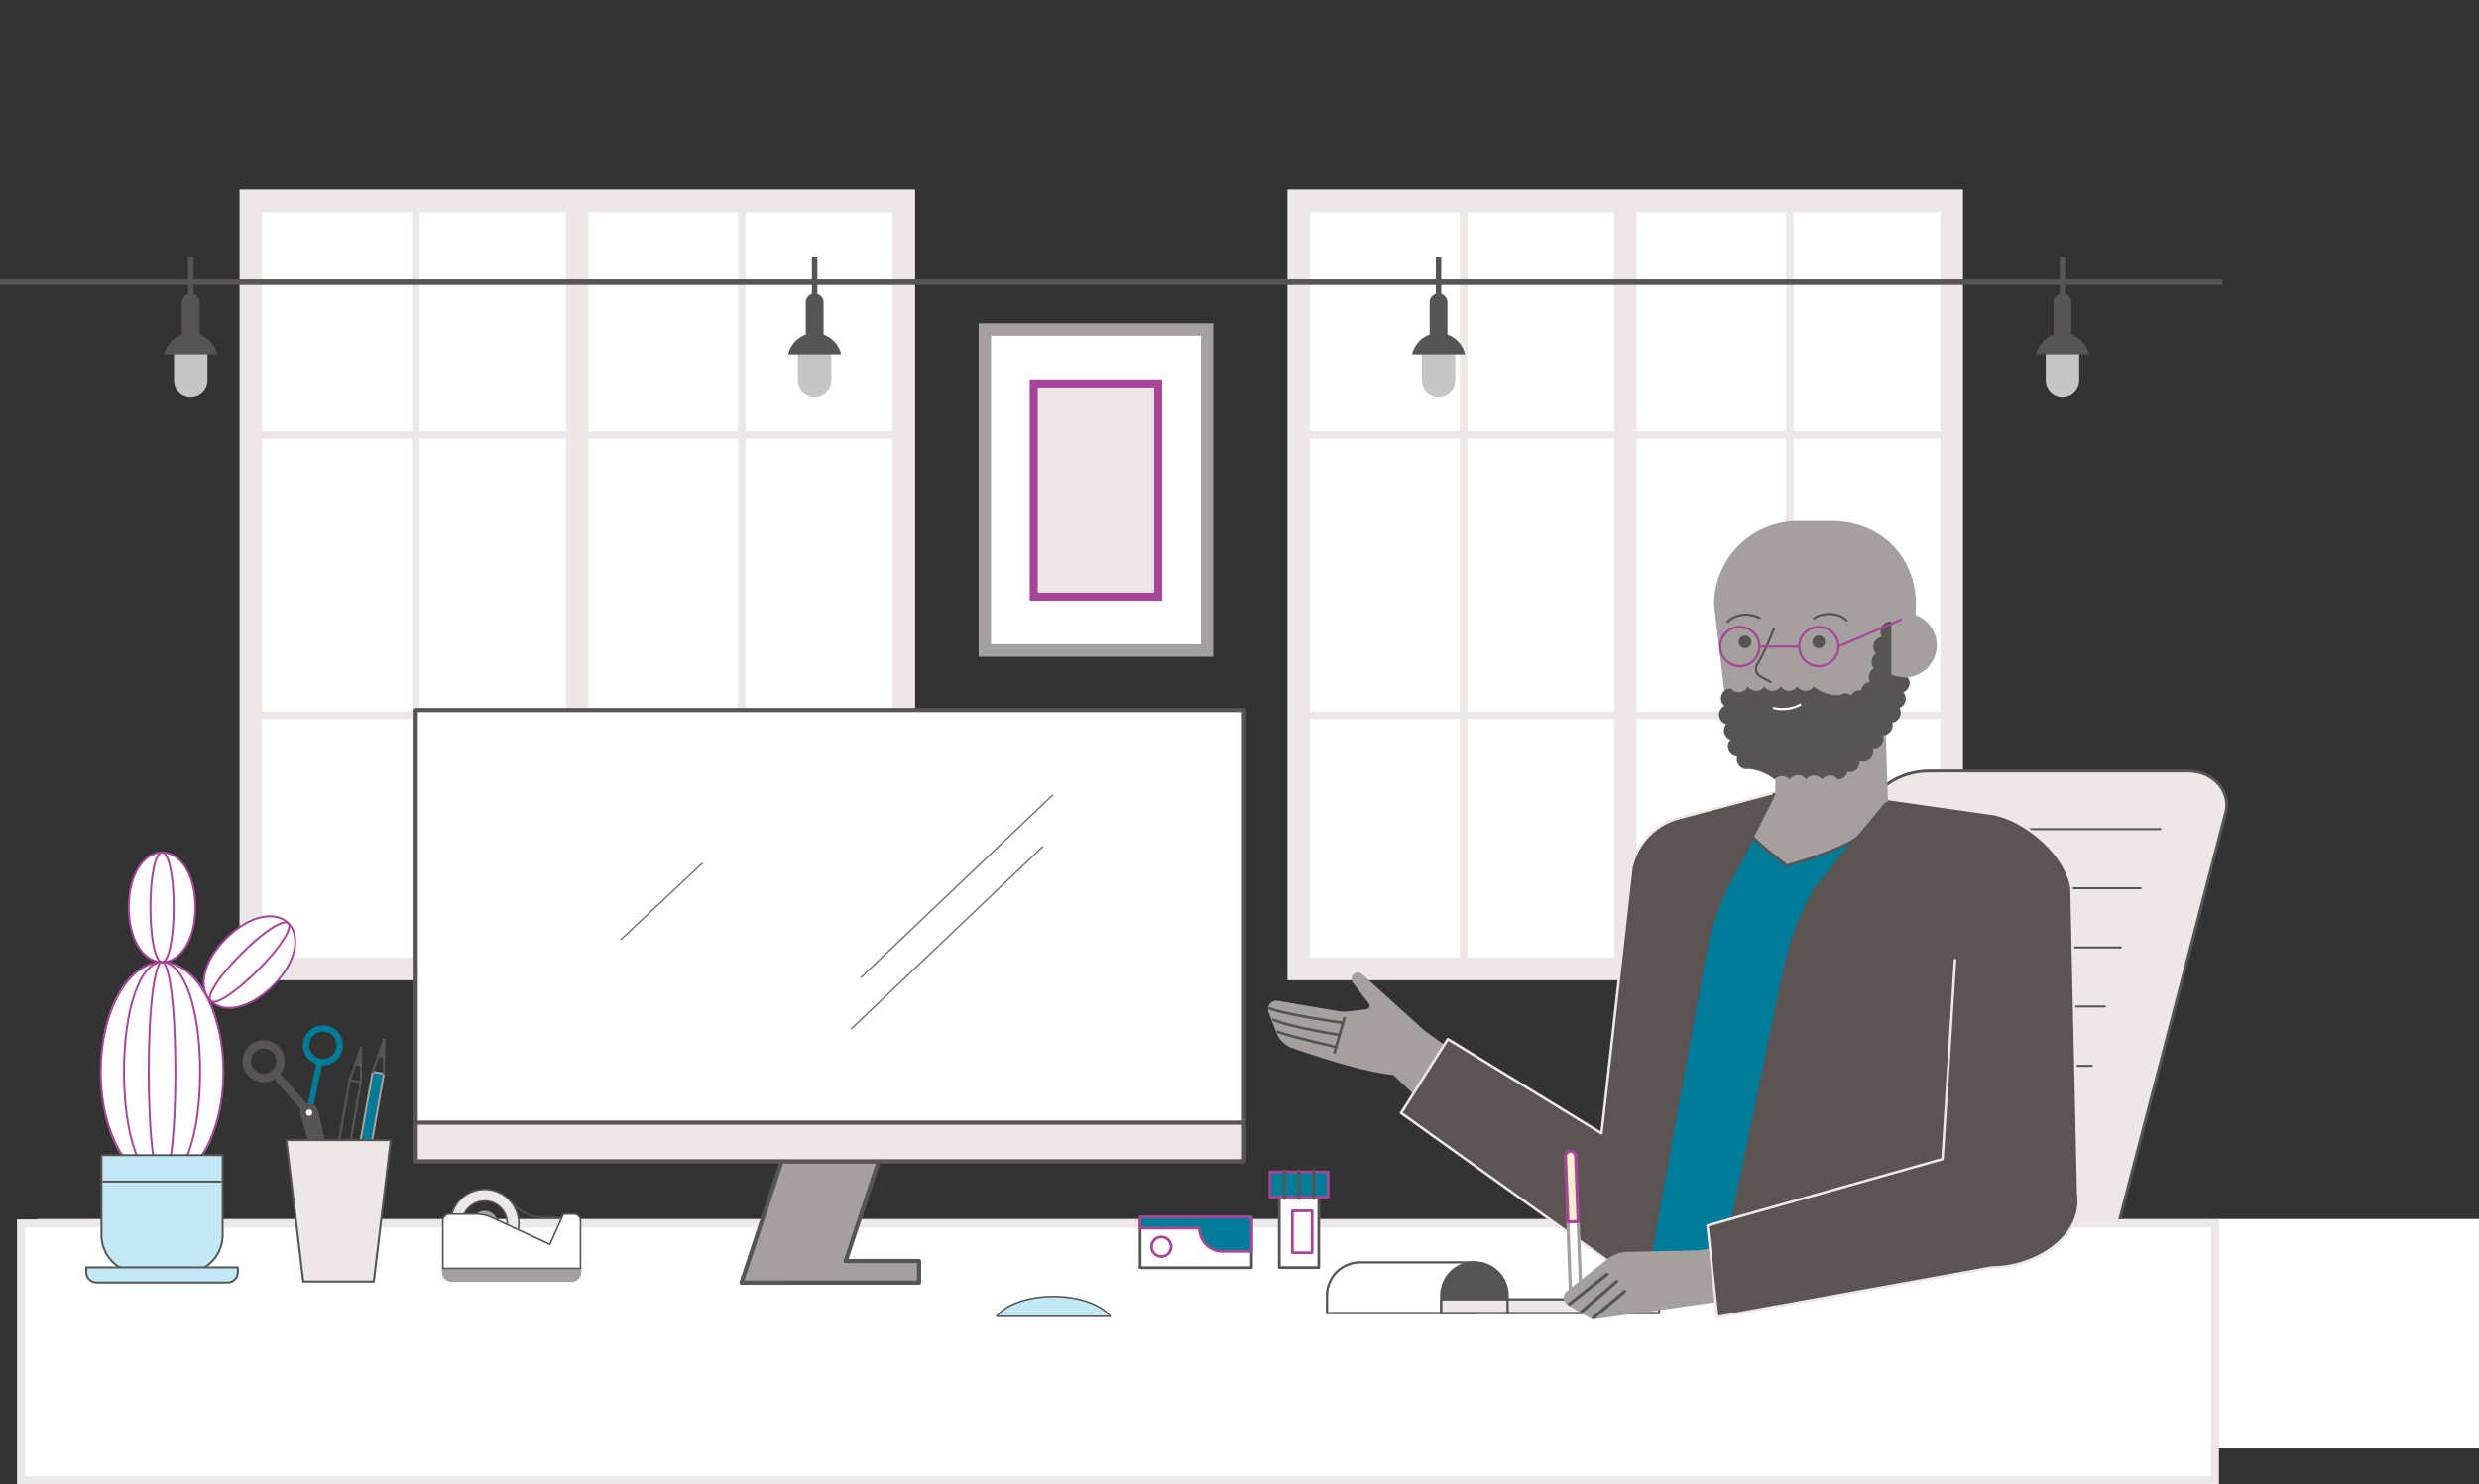 <svg xmlns="http://www.w3.org/2000/svg" xmlns:xlink="http://www.w3.org/1999/xlink" width="1848" height="1106.836" viewBox="0 0 1848 1106.836">
  <rect x="0" y="0" width="1848" height="1106.836" fill="#333333" stroke="none"/>
  <defs>
    <clipPath id="clip-path">
      <rect id="Rectangle_1490" data-name="Rectangle 1490" width="1661.097" height="965.356" fill="none"/>
    </clipPath>
  </defs>
  <g id="Assets" transform="translate(0 141.48)">
    <rect id="White_BG" data-name="White BG" width="1820" height="171" transform="translate(28 767.52)" fill="#fff"/>
    <rect id="Size_Setter" data-name="Size Setter" width="1820" height="1080" transform="translate(28 -141.48)" fill="none"/>
    <rect id="Rectangle_1451" data-name="Rectangle 1451" width="482.622" height="571.682" transform="translate(187.572 8.356)" fill="#fff"/>
    <path id="Path_4485" data-name="Path 4485" d="M195.436,16.859h469.9v555.77h-469.9ZM178.577,589.488H682.194V0H178.577Z" fill="#ede7e7"/>
    <rect id="Rectangle_1452" data-name="Rectangle 1452" width="16.859" height="567.583" transform="translate(421.957 10.951)" fill="#ede7e7"/>
    <rect id="Rectangle_1453" data-name="Rectangle 1453" width="244.455" height="5.619" transform="translate(186.562 180.104)" fill="#ede7e7"/>
    <rect id="Rectangle_1454" data-name="Rectangle 1454" width="244.455" height="5.62" transform="translate(186.562 389.156)" fill="#ede7e7"/>
    <rect id="Rectangle_1455" data-name="Rectangle 1455" width="244.455" height="5.619" transform="translate(430.314 180.104)" fill="#ede7e7"/>
    <rect id="Rectangle_1456" data-name="Rectangle 1456" width="244.455" height="5.62" transform="translate(430.314 389.156)" fill="#ede7e7"/>
    <rect id="Rectangle_1457" data-name="Rectangle 1457" width="5.62" height="571.331" transform="translate(307.148 9.969)" fill="#ede7e7"/>
    <rect id="Rectangle_1458" data-name="Rectangle 1458" width="5.62" height="571.331" transform="translate(550.199 9.969)" fill="#ede7e7"/>
    <rect id="Rectangle_1459" data-name="Rectangle 1459" width="482.622" height="571.682" transform="translate(968.729 8.356)" fill="#fff"/>
    <path id="Path_4486" data-name="Path 4486" d="M976.594,16.859h469.9v555.77h-469.9Zm-16.86,572.629h503.618V0H959.734Z" fill="#ede7e7"/>
    <rect id="Rectangle_1460" data-name="Rectangle 1460" width="16.859" height="567.583" transform="translate(1203.114 10.951)" fill="#ede7e7"/>
    <rect id="Rectangle_1461" data-name="Rectangle 1461" width="244.455" height="5.619" transform="translate(967.72 180.104)" fill="#ede7e7"/>
    <rect id="Rectangle_1462" data-name="Rectangle 1462" width="244.455" height="5.62" transform="translate(967.72 389.156)" fill="#ede7e7"/>
    <rect id="Rectangle_1463" data-name="Rectangle 1463" width="244.455" height="5.619" transform="translate(1211.472 180.104)" fill="#ede7e7"/>
    <rect id="Rectangle_1464" data-name="Rectangle 1464" width="244.455" height="5.62" transform="translate(1211.472 389.156)" fill="#ede7e7"/>
    <rect id="Rectangle_1465" data-name="Rectangle 1465" width="5.62" height="571.331" transform="translate(1088.306 9.969)" fill="#ede7e7"/>
    <rect id="Rectangle_1466" data-name="Rectangle 1466" width="5.62" height="571.331" transform="translate(1331.356 9.969)" fill="#ede7e7"/>
    <g id="Group_1230" data-name="Group 1230">
      <g id="Group_1229" data-name="Group 1229" clip-path="url(#clip-path)">
        <path id="Path_4487" data-name="Path 4487" d="M1438.29,433.348h193.116c19.206,0,32.943,16.576,27.324,32.971l-101.7,390.238-261.27-4.789h-34.978L1389.946,465.5c6.38-19.08,26.039-32.156,48.344-32.156" fill="#ede7e7"/>
        <path id="Path_4488" data-name="Path 4488" d="M1438.29,433.348h193.116c19.206,0,32.943,16.576,27.324,32.971l-101.7,390.238-261.27-4.789h-34.978L1389.946,465.5C1396.326,446.424,1415.985,433.348,1438.29,433.348Z" fill="none" stroke="#595454" stroke-linecap="round" stroke-linejoin="round" stroke-width="2.195"/>
        <path id="Path_4489" data-name="Path 4489" d="M1091.433,851.768l434.315-.774,15.774-43.418-450.089.477c-8.875,0-16.069,6.422-16.069,14.345v15.025c0,7.922,7.194,14.345,16.069,14.345" fill="#ede7e7"/>
        <path id="Path_4490" data-name="Path 4490" d="M1091.433,851.768l434.315-.774,15.774-43.418-450.089.477c-8.875,0-16.069,6.422-16.069,14.345v15.025C1075.364,845.345,1082.558,851.768,1091.433,851.768Z" fill="none" stroke="#595454" stroke-linecap="round" stroke-linejoin="round" stroke-width="2.195"/>
        <line id="Line_470" data-name="Line 470" x2="183.85" transform="translate(1426.64 476.79)" fill="none" stroke="#595454" stroke-linecap="round" stroke-linejoin="round" stroke-width="1.512"/>
        <line id="Line_471" data-name="Line 471" x2="191.77" transform="translate(1352.928 697.11)" fill="none" stroke="#595454" stroke-linecap="round" stroke-linejoin="round" stroke-width="1.512"/>
        <line id="Line_472" data-name="Line 472" x2="191.77" transform="translate(1367.611 653.28)" fill="none" stroke="#595454" stroke-linecap="round" stroke-linejoin="round" stroke-width="1.512"/>
        <line id="Line_473" data-name="Line 473" x2="183.85" transform="translate(1411.885 520.844)" fill="none" stroke="#595454" stroke-linecap="round" stroke-linejoin="round" stroke-width="1.512"/>
        <line id="Line_474" data-name="Line 474" x2="183.85" transform="translate(1397.114 565.035)" fill="none" stroke="#595454" stroke-linecap="round" stroke-linejoin="round" stroke-width="1.512"/>
        <line id="Line_475" data-name="Line 475" x2="186.73" transform="translate(1382.405 609.033)" fill="none" stroke="#595454" stroke-linecap="round" stroke-linejoin="round" stroke-width="1.512"/>
        <rect id="Rectangle_1467" data-name="Rectangle 1467" width="1635.479" height="191.564" transform="translate(15.667 770.792)" fill="#fff"/>
        <rect id="Rectangle_1468" data-name="Rectangle 1468" width="1635.479" height="191.564" transform="translate(15.667 770.792)" fill="none" stroke="#ede7e7" stroke-miterlimit="10" stroke-width="6"/>
        <path id="Path_4491" data-name="Path 4491" d="M142.192,154.361h0a12.5,12.5,0,0,1-12.467-12.467v-20.4a12.467,12.467,0,1,1,24.934,0v20.4a12.5,12.5,0,0,1-12.467,12.467" fill="#c9c5c5"/>
        <path id="Path_4492" data-name="Path 4492" d="M161.894,122.854a20.165,20.165,0,0,0-39.4,0Z" fill="#595454"/>
        <path id="Path_4493" data-name="Path 4493" d="M148.822,112.2h-13.26V84.151a6.63,6.63,0,0,1,13.26,0Z" fill="#595454"/>
        <rect id="Rectangle_1469" data-name="Rectangle 1469" width="4.08" height="35.36" transform="translate(140.152 49.98)" fill="#595454"/>
        <path id="Path_4494" data-name="Path 4494" d="M607.291,154.361h0a12.5,12.5,0,0,1-12.467-12.467v-20.4a12.467,12.467,0,0,1,24.934,0v20.4a12.5,12.5,0,0,1-12.467,12.467" fill="#c9c5c5"/>
        <path id="Path_4495" data-name="Path 4495" d="M626.993,122.854a20.165,20.165,0,0,0-39.4,0Z" fill="#595454"/>
        <path id="Path_4496" data-name="Path 4496" d="M613.921,112.2h-13.26V84.151a6.63,6.63,0,0,1,13.26,0Z" fill="#595454"/>
        <rect id="Rectangle_1470" data-name="Rectangle 1470" width="4.08" height="35.36" transform="translate(605.251 49.98)" fill="#595454"/>
        <path id="Path_4497" data-name="Path 4497" d="M1072.389,154.361h0a12.5,12.5,0,0,1-12.467-12.467v-20.4a12.467,12.467,0,1,1,24.934,0v20.4a12.5,12.5,0,0,1-12.467,12.467" fill="#c9c5c5"/>
        <path id="Path_4498" data-name="Path 4498" d="M1092.091,122.854a20.165,20.165,0,0,0-39.4,0Z" fill="#595454"/>
        <path id="Path_4499" data-name="Path 4499" d="M1079.019,112.2h-13.26V84.151a6.63,6.63,0,0,1,13.26,0Z" fill="#595454"/>
        <rect id="Rectangle_1471" data-name="Rectangle 1471" width="4.08" height="35.36" transform="translate(1070.349 49.98)" fill="#595454"/>
        <path id="Path_4500" data-name="Path 4500" d="M1537.488,154.361h0a12.5,12.5,0,0,1-12.467-12.467v-20.4a12.467,12.467,0,1,1,24.934,0v20.4a12.5,12.5,0,0,1-12.467,12.467" fill="#c9c5c5"/>
        <path id="Path_4501" data-name="Path 4501" d="M1557.19,122.854a20.165,20.165,0,0,0-39.4,0Z" fill="#595454"/>
        <path id="Path_4502" data-name="Path 4502" d="M1544.118,112.2h-13.26V84.151a6.63,6.63,0,0,1,13.26,0Z" fill="#595454"/>
        <rect id="Rectangle_1472" data-name="Rectangle 1472" width="4.08" height="35.36" transform="translate(1535.448 49.98)" fill="#595454"/>
        <rect id="Rectangle_1473" data-name="Rectangle 1473" width="1656.74" height="4.135" transform="translate(0 66.29)" fill="#595454"/>
        <rect id="Rectangle_1474" data-name="Rectangle 1474" width="165.649" height="239.27" transform="translate(734.171 104.345)" fill="#fff"/>
        <path id="Path_4503" data-name="Path 4503" d="M904.421,348.217H729.569V99.744H904.421Zm-165.649-9.2H895.219V108.946H738.772Z" fill="#a59f9f"/>
        <rect id="Rectangle_1475" data-name="Rectangle 1475" width="92.757" height="158.994" transform="translate(770.617 144.483)" fill="#ede7e7"/>
        <rect id="Rectangle_1476" data-name="Rectangle 1476" width="92.757" height="158.994" transform="translate(770.617 144.483)" fill="none" stroke="#a84599" stroke-miterlimit="10" stroke-width="6"/>
        <path id="Path_4504" data-name="Path 4504" d="M989.221,837.65v-13.1a24.728,24.728,0,0,1,24.728-24.728h85.188V837.65Z" fill="#fff"/>
        <path id="Path_4505" data-name="Path 4505" d="M989.221,837.65v-13.1a24.728,24.728,0,0,1,24.728-24.728h85.188V837.65Z" fill="none" stroke="#595454" stroke-linecap="round" stroke-linejoin="round" stroke-width="1.711"/>
        <path id="Path_4506" data-name="Path 4506" d="M1074.41,837.65v-13.1a24.727,24.727,0,1,1,49.455,0v13.1" fill="#595454"/>
        <path id="Path_4507" data-name="Path 4507" d="M1074.41,837.65v-13.1a24.727,24.727,0,1,1,49.455,0v13.1" fill="none" stroke="#595454" stroke-linecap="round" stroke-linejoin="round" stroke-width="1.711"/>
        <rect id="Rectangle_1477" data-name="Rectangle 1477" width="162.323" height="10.277" transform="translate(1074.41 827.373)" fill="#ede7e7"/>
        <rect id="Rectangle_1478" data-name="Rectangle 1478" width="162.323" height="10.277" transform="translate(1074.41 827.373)" fill="none" stroke="#595454" stroke-linecap="round" stroke-linejoin="round" stroke-width="1.711"/>
        <line id="Line_476" data-name="Line 476" y2="10.277" transform="translate(1123.865 827.373)" fill="#ede7e7"/>
        <line id="Line_477" data-name="Line 477" y2="10.277" transform="translate(1123.865 827.373)" fill="none" stroke="#595454" stroke-linecap="round" stroke-linejoin="round" stroke-width="1.711"/>
        <path id="Path_4508" data-name="Path 4508" d="M1088.51,646.152l-26.3-18.883-46.825-42.334a4.693,4.693,0,0,0-6.88,6.325l11.9,15.621a2.585,2.585,0,0,1-1.7,4.132c-3.727.509-9.289,1.164-13.118,1.6a30.074,30.074,0,0,1-8.51-.231c-9.2-1.57-31.323-5.34-44.532-7.57a6.263,6.263,0,0,0-6.888,8.426l5.975,15.56a19.083,19.083,0,0,0,11.451,11.151c16.156,5.714,52.215,17.754,75.525,20.136l49.906,47Z" fill="#a59f9f"/>
        <path id="Path_4509" data-name="Path 4509" d="M946.345,610.5c15.444,5.4,54.805,10.7,54.805,10.7" fill="none" stroke="#595454" stroke-linecap="round" stroke-linejoin="round" stroke-width="2.009"/>
        <path id="Path_4510" data-name="Path 4510" d="M949.131,618.871c11.337,5.358,49.455,11.385,49.455,11.385" fill="none" stroke="#595454" stroke-linecap="round" stroke-linejoin="round" stroke-width="2.009"/>
        <path id="Path_4511" data-name="Path 4511" d="M952.62,628.01c12.45,4.35,43.429,11.2,43.429,11.2" fill="none" stroke="#595454" stroke-linecap="round" stroke-linejoin="round" stroke-width="2.009"/>
        <line id="Line_478" data-name="Line 478" x1="7.194" y2="25.403" transform="translate(994.879 617.939)" fill="none" stroke="#595454" stroke-linecap="round" stroke-linejoin="round" stroke-width="2.009"/>
        <path id="Path_4512" data-name="Path 4512" d="M1205.429,803.625h250.032l39.03-289.3a44.132,44.132,0,0,0-34.626-49.082l-65.192-13.753-72.173-1.878-73.455,19.636a49.309,49.309,0,0,0-32.865,36.341l-22.318,197.986-114.544-70.205-34.869,55.061Z" fill="#5c5353"/>
        <path id="Path_4513" data-name="Path 4513" d="M1205.429,803.625h250.032l39.03-289.3a44.132,44.132,0,0,0-34.626-49.082l-65.192-13.753-72.173-1.878-73.455,19.636a49.309,49.309,0,0,0-32.865,36.341l-22.318,197.986-114.544-70.205-34.869,55.061Z" fill="none" stroke="#ede7e7" stroke-linecap="round" stroke-linejoin="round" stroke-width="1.909"/>
        <path id="Path_4514" data-name="Path 4514" d="M1323,449.847l-32.665,64.605a188.079,188.079,0,0,0-19.159,54.988l-42.584,234.185h55.425l46.208-221.831a205.071,205.071,0,0,1,23.368-61.066l54.569-65.793" fill="#a59f9f"/>
        <path id="Path_4515" data-name="Path 4515" d="M1323,449.847l-32.665,64.605a188.079,188.079,0,0,0-19.159,54.988l-42.584,234.185h55.425l46.208-221.831a205.071,205.071,0,0,1,23.368-61.066l54.569-65.793" fill="none" stroke="#595454" stroke-miterlimit="10" stroke-width="1.909"/>
        <path id="Path_4516" data-name="Path 4516" d="M1228.595,803.626l42.583-234.186a188.146,188.146,0,0,1,19.159-54.988l16.8-31.446c5.469,5.932,9.855,9.065,24.9,20.971,25.065-7.52,41.385-13.295,51.385-20.053l-29.821,36.8a205.035,205.035,0,0,0-23.368,61.066l-46.209,221.831" fill="#007B98"/>
        <path id="Path_4517" data-name="Path 4517" d="M1228.595,803.626l42.583-234.186a188.146,188.146,0,0,1,19.159-54.988l16.8-31.446c5.469,5.932,9.855,9.065,24.9,20.971,25.065-7.52,41.385-13.295,51.385-20.053l-29.821,36.8a205.035,205.035,0,0,0-23.368,61.066l-46.209,221.831" fill="none" stroke="#595454" stroke-miterlimit="10" stroke-width="1.909"/>
        <path id="Path_4518" data-name="Path 4518" d="M1178.8,832.848l-7.931-6.384-2.106-56.782,7.684-.285Z" fill="#fff"/>
        <path id="Path_4519" data-name="Path 4519" d="M1178.8,832.848l-7.931-6.384-2.106-56.782,7.684-.285Z" fill="none" stroke="#a59f9f" stroke-linecap="round" stroke-linejoin="round" stroke-width="2.386"/>
        <path id="Path_4520" data-name="Path 4520" d="M1174.645,720.7l1.806,48.695-7.683.285-1.806-48.7a3.844,3.844,0,1,1,7.683-.285" fill="#fbecce"/>
        <path id="Path_4521" data-name="Path 4521" d="M1174.645,720.7l1.806,48.695-7.683.285-1.806-48.7a3.844,3.844,0,1,1,7.683-.285Z" fill="none" stroke="#a84599" stroke-linecap="round" stroke-linejoin="round" stroke-width="2.386"/>
        <path id="Path_4522" data-name="Path 4522" d="M1309.563,778.255l-29.416,9.707a58.684,58.684,0,0,1-17.091,2.943l-49.556,1.107a26.318,26.318,0,0,0-15.774,5.7l-29.455,23.376a6.482,6.482,0,0,0,.709,10.648c7.654,4.562,18.046,10.713,18.353,10.67l142.87-20.134Z" fill="#a59f9f"/>
        <line id="Line_479" data-name="Line 479" x1="27.931" y2="22.147" transform="translate(1170.039 808.745)" fill="none" stroke="#595454" stroke-linecap="round" stroke-linejoin="round" stroke-width="2.386"/>
        <line id="Line_480" data-name="Line 480" y1="22.322" x2="25.933" transform="translate(1179.261 814.044)" fill="none" stroke="#595454" stroke-linecap="round" stroke-linejoin="round" stroke-width="2.386"/>
        <line id="Line_481" data-name="Line 481" y1="19.611" x2="23.232" transform="translate(1187.867 821.47)" fill="none" stroke="#595454" stroke-linecap="round" stroke-linejoin="round" stroke-width="2.386"/>
        <path id="Path_4523" data-name="Path 4523" d="M1457.4,574.541l-9.333,148.25L1272.9,772.343l7.2,68.269,204.979-36.987c32.484,0,68.7-22.964,64.153-55.128l-4.984-227.783c-3.463-24.5-33.137-50-57.351-55.108l-78.733-11.213" fill="#5c5353"/>
        <path id="Path_4524" data-name="Path 4524" d="M1457.4,574.541l-9.333,148.25L1272.9,772.343l7.2,68.269,204.979-36.987c32.484,0,68.7-22.964,64.153-55.128l-4.984-227.783c-3.463-24.5-33.137-50-57.351-55.108l-78.733-11.213" fill="none" stroke="#ede7e7" stroke-linecap="round" stroke-linejoin="round" stroke-width="1.909"/>
        <path id="Path_4525" data-name="Path 4525" d="M1442.969,339.662a23.081,23.081,0,0,0-15.786-21.888c.124-2.831.188-5.613.188-8.325,0-37.223-27.56-61.558-61.558-61.558h-25.681a61.558,61.558,0,0,0-61.558,61.558l8.995,75.506A53.77,53.77,0,0,0,1324.2,429.68v33.408l49.72,5.576,32.621-13.187-1.815-56.15c11.888-12.875,10.2-17.871,15.419-36.592a23.078,23.078,0,0,0,22.827-23.073" fill="#a59f9f"/>
        <path id="Path_4526" data-name="Path 4526" d="M1442.969,339.662a23.081,23.081,0,0,0-15.786-21.888c.124-2.831.188-5.613.188-8.325,0-37.223-27.56-61.558-61.558-61.558h-25.681a61.558,61.558,0,0,0-61.558,61.558l8.995,75.506A53.77,53.77,0,0,0,1324.2,429.68v33.408l49.72,5.576,32.621-13.187-1.815-56.15c11.888-12.875,10.2-17.871,15.419-36.592A23.078,23.078,0,0,0,1442.969,339.662Z" fill="none" stroke="#a59f9f" stroke-miterlimit="10" stroke-width="1.633"/>
        <path id="Path_4527" data-name="Path 4527" d="M1419.883,363.606a23.778,23.778,0,0,1-9.492-1.964l-.517-.225V322c-.2-.016-.4-.048-.6-.048a7.471,7.471,0,0,0-7.463,7.463,7.319,7.319,0,0,0,1.158,3.974,7.473,7.473,0,0,0-6.491,7.4,7.363,7.363,0,0,0,2.015,5.07,7.469,7.469,0,0,0-3.288,6.169,7.365,7.365,0,0,0,1.868,4.9,7.4,7.4,0,0,0-3.968,6.566,7.3,7.3,0,0,0,.888,3.475,7.151,7.151,0,0,0-6.5,6.383,7.021,7.021,0,0,0-7.534,3.6,7.211,7.211,0,0,0-8.6,0,29.182,29.182,0,0,1-19.326-6.569,7.443,7.443,0,0,1-12.281,0,7.442,7.442,0,0,1-12.28,0,7.442,7.442,0,0,1-12.28,0,7.442,7.442,0,0,1-12.28,0,7.451,7.451,0,0,1-12.573,1.477,7.438,7.438,0,0,0-4.922,13.036,7.421,7.421,0,0,0,1.374,13.666,7.353,7.353,0,0,0-1.654,4.653,7.43,7.43,0,0,0,4.9,6.976,7.463,7.463,0,0,0,4.927,12.464,7.155,7.155,0,0,0-.266,1.93,7.473,7.473,0,0,0,7.464,7.464,7.262,7.262,0,0,0,1.733-.213,38.03,38.03,0,0,1,19.023,7.843,7.421,7.421,0,0,1,11.164,0,7.442,7.442,0,0,1,12.28,0,7.418,7.418,0,0,1,11.853,0,7.407,7.407,0,0,1,11.776,0,7.426,7.426,0,0,0,7.21-5.66,7.428,7.428,0,0,0,9.043-7.279,7.65,7.65,0,0,0-.042-.8,7.238,7.238,0,0,0,2.726.529,7.471,7.471,0,0,0,7.464-7.463,7.188,7.188,0,0,0-.214-1.735,7.428,7.428,0,0,0,7.891-7.448,7.256,7.256,0,0,0-.632-2.969h.015a7.471,7.471,0,0,0,7.463-7.463,7.205,7.205,0,0,0-.287-2.01,7.474,7.474,0,0,0,6.32-7.376,7.3,7.3,0,0,0-.922-3.552,7.425,7.425,0,0,0,2.8-11.726,7.418,7.418,0,0,0,3.34-11.239c-.748.071-1.5.115-2.271.115" fill="#595454"/>
        <path id="Path_4528" data-name="Path 4528" d="M1342.008,384.017a28.669,28.669,0,0,1-19.639,2.49" fill="none" stroke="#fff" stroke-linecap="round" stroke-miterlimit="10" stroke-width="1.633"/>
        <path id="Path_4529" data-name="Path 4529" d="M1322.332,327.343s-6.282,16.779-12.315,26.453a6.551,6.551,0,0,0,2.493,9.253l7.51,3.991" fill="none" stroke="#595454" stroke-linecap="round" stroke-miterlimit="10" stroke-width="1.633"/>
        <path id="Path_4530" data-name="Path 4530" d="M1352.355,319.658c3.935-3.463,16.8-5.768,24.219,1.529" fill="none" stroke="#595454" stroke-linecap="round" stroke-miterlimit="10" stroke-width="1.633"/>
        <path id="Path_4531" data-name="Path 4531" d="M1287.893,322.208c3.839-4.457,13.941-7.744,23.712-2.937" fill="none" stroke="#595454" stroke-linecap="round" stroke-miterlimit="10" stroke-width="1.633"/>
        <path id="Path_4532" data-name="Path 4532" d="M1305.544,337.151a4.715,4.715,0,1,1-4.715-4.715,4.715,4.715,0,0,1,4.715,4.715m50.281-4.715a4.715,4.715,0,1,0,4.715,4.715,4.715,4.715,0,0,0-4.715-4.715" fill="#595454"/>
        <circle id="Ellipse_67" data-name="Ellipse 67" cx="14.635" cy="14.635" r="14.635" transform="translate(1277.849 332.723) rotate(-22.5)" fill="none" stroke="#a84599" stroke-linecap="round" stroke-miterlimit="10" stroke-width="1.633"/>
        <circle id="Ellipse_68" data-name="Ellipse 68" cx="14.635" cy="14.635" r="14.635" transform="translate(1336.739 332.723) rotate(-22.5)" fill="none" stroke="#a84599" stroke-linecap="round" stroke-miterlimit="10" stroke-width="1.633"/>
        <line id="Line_482" data-name="Line 482" x2="29.62" transform="translate(1311.605 340.643)" fill="none" stroke="#a84599" stroke-linecap="round" stroke-miterlimit="10" stroke-width="1.633"/>
        <line id="Line_483" data-name="Line 483" y1="20.13" x2="46.724" transform="translate(1370.496 320.514)" fill="none" stroke="#a84599" stroke-linecap="round" stroke-miterlimit="10" stroke-width="1.633"/>
        <rect id="Rectangle_1479" data-name="Rectangle 1479" width="617.434" height="336.545" transform="translate(309.907 387.969)" fill="#fff"/>
        <rect id="Rectangle_1480" data-name="Rectangle 1480" width="617.434" height="336.545" transform="translate(309.907 387.969)" fill="none" stroke="#595454" stroke-linecap="round" stroke-linejoin="round" stroke-width="3.108"/>
        <path id="Path_4533" data-name="Path 4533" d="M630.443,798.813,655,724.514H582.675l-29.9,90.435H685.142V798.813Z" fill="#a59f9f"/>
        <path id="Path_4534" data-name="Path 4534" d="M630.443,798.813,655,724.514H582.675l-29.9,90.435H685.142V798.813Z" fill="none" stroke="#595454" stroke-linecap="round" stroke-linejoin="round" stroke-width="3.108"/>
        <rect id="Rectangle_1481" data-name="Rectangle 1481" width="617.434" height="28.921" transform="translate(309.907 695.593)" fill="#ede7e7"/>
        <rect id="Rectangle_1482" data-name="Rectangle 1482" width="617.434" height="28.921" transform="translate(309.907 695.593)" fill="none" stroke="#5c5353" stroke-linecap="round" stroke-linejoin="round" stroke-width="3.108"/>
        <line id="Line_484" data-name="Line 484" y1="136.307" x2="143.192" transform="translate(641.67 451.248)" fill="none" stroke="#707071" stroke-width="1.036"/>
        <line id="Line_485" data-name="Line 485" y1="57.431" x2="61.259" transform="translate(462.493 502.018)" fill="none" stroke="#707071" stroke-width="1.036"/>
        <line id="Line_486" data-name="Line 486" y1="136.307" x2="143.192" transform="translate(634.417 489.585)" fill="none" stroke="#707071" stroke-width="1.036"/>
        <rect id="Rectangle_1483" data-name="Rectangle 1483" width="29.423" height="52.611" transform="translate(953.673 751.1)" fill="#fff"/>
        <rect id="Rectangle_1484" data-name="Rectangle 1484" width="29.423" height="52.611" transform="translate(953.673 751.1)" fill="none" stroke="#595454" stroke-linecap="round" stroke-linejoin="round" stroke-width="2.067"/>
        <rect id="Rectangle_1485" data-name="Rectangle 1485" width="43.309" height="18.699" transform="translate(946.729 732.401)" fill="#007B98"/>
        <rect id="Rectangle_1486" data-name="Rectangle 1486" width="43.309" height="18.699" transform="translate(946.729 732.401)" fill="none" stroke="#a84599" stroke-linecap="round" stroke-linejoin="round" stroke-width="2.067"/>
        <rect id="Rectangle_1487" data-name="Rectangle 1487" width="14.711" height="31.189" transform="translate(963.4 761.41)" fill="none" stroke="#a84599" stroke-linecap="round" stroke-linejoin="round" stroke-width="2.067"/>
        <line id="Line_487" data-name="Line 487" y2="20.769" transform="translate(979.212 731.395)" fill="#fff"/>
        <line id="Line_488" data-name="Line 488" y2="20.769" transform="translate(979.212 731.395)" fill="none" stroke="#595454" stroke-linecap="round" stroke-linejoin="round" stroke-width="2.067"/>
        <line id="Line_489" data-name="Line 489" y2="20.769" transform="translate(968.384 731.395)" fill="#fff"/>
        <line id="Line_490" data-name="Line 490" y2="20.769" transform="translate(968.384 731.395)" fill="none" stroke="#595454" stroke-linecap="round" stroke-linejoin="round" stroke-width="2.067"/>
        <line id="Line_491" data-name="Line 491" y2="20.769" transform="translate(957.557 731.395)" fill="#fff"/>
        <line id="Line_492" data-name="Line 492" y2="20.769" transform="translate(957.557 731.395)" fill="none" stroke="#595454" stroke-linecap="round" stroke-linejoin="round" stroke-width="2.067"/>
        <rect id="Rectangle_1488" data-name="Rectangle 1488" width="83.044" height="37.762" transform="translate(849.907 766.024)" fill="#fff"/>
        <rect id="Rectangle_1489" data-name="Rectangle 1489" width="83.044" height="37.762" transform="translate(849.907 766.024)" fill="none" stroke="#595454" stroke-linecap="round" stroke-linejoin="round" stroke-width="2.067"/>
        <path id="Path_4535" data-name="Path 4535" d="M932.952,791.6H911.366a17.324,17.324,0,0,1-17.324-17.324H849.908v-8.249h83.044Z" fill="#007B98"/>
        <path id="Path_4536" data-name="Path 4536" d="M932.952,791.6H911.366a17.324,17.324,0,0,1-17.324-17.324H849.908v-8.249h83.044Z" fill="none" stroke="#a84599" stroke-linecap="round" stroke-linejoin="round" stroke-width="2.067"/>
        <circle id="Ellipse_69" data-name="Ellipse 69" cx="7.287" cy="7.287" r="7.287" transform="translate(857.359 782.134) rotate(-9.217)" fill="none" stroke="#a84599" stroke-linecap="round" stroke-linejoin="round" stroke-width="2.067"/>
      </g>
    </g>
    <rect id="Rectangle_1491" data-name="Rectangle 1491" width="35.873" height="4.501" transform="translate(228.719 685.747) rotate(-78.453)" fill="#007B98"/>
    <g id="Group_1232" data-name="Group 1232">
      <g id="Group_1231" data-name="Group 1231" clip-path="url(#clip-path)">
        <path id="Path_4537" data-name="Path 4537" d="M226.183,635.007A14.888,14.888,0,1,0,243.749,623.4a14.887,14.887,0,0,0-17.566,11.609m4.619.943a10.174,10.174,0,1,1,7.933,12,10.174,10.174,0,0,1-7.933-12" fill="#007B98"/>
        <path id="Path_4538" data-name="Path 4538" d="M256.769,774.74s.81,3.6-1.908,4.328-3.815-2.794-3.815-2.794l-25.8-84.684s-2.78-7.16,3.785-8.919,7.737,5.832,7.737,5.832Z" fill="#595454"/>
        <path id="Path_4539" data-name="Path 4539" d="M256.769,774.74s.81,3.6-1.908,4.328-3.815-2.794-3.815-2.794l-25.8-84.684s-2.78-7.16,3.785-8.919,7.737,5.832,7.737,5.832Z" fill="none" stroke="#595454" stroke-linecap="round" stroke-linejoin="round" stroke-width="1.539"/>
        <path id="Path_4540" data-name="Path 4540" d="M186.688,638.664a14.889,14.889,0,1,0,21.016,1.287,14.89,14.89,0,0,0-21.016-1.287m16.606,18.772a10.174,10.174,0,1,1,.879-14.362,10.173,10.173,0,0,1-.879,14.362" fill="#595454"/>
        <path id="Path_4541" data-name="Path 4541" d="M186.688,638.664a14.889,14.889,0,1,0,21.016,1.287A14.89,14.89,0,0,0,186.688,638.664Zm16.606,18.772a10.174,10.174,0,1,1,.879-14.362A10.173,10.173,0,0,1,203.294,657.436Z" fill="none" stroke="#595454" stroke-linecap="round" stroke-linejoin="round" stroke-width="1.539"/>
        <rect id="Rectangle_1492" data-name="Rectangle 1492" width="4.501" height="35.873" transform="translate(203.703 661.293) rotate(-41.496)" fill="#595454"/>
        <rect id="Rectangle_1493" data-name="Rectangle 1493" width="4.501" height="35.873" transform="translate(203.703 661.293) rotate(-41.496)" fill="none" stroke="#595454" stroke-linecap="round" stroke-linejoin="round" stroke-width="1.539"/>
        <path id="Path_4542" data-name="Path 4542" d="M228.977,688.618a1.593,1.593,0,1,0,1.127-1.95,1.592,1.592,0,0,0-1.127,1.95" fill="#fff"/>
        <path id="Path_4543" data-name="Path 4543" d="M228.977,688.618a1.593,1.593,0,1,0,1.127-1.95A1.592,1.592,0,0,0,228.977,688.618Z" fill="none" stroke="#fff" stroke-linecap="round" stroke-linejoin="round" stroke-width="1.539"/>
        <path id="Path_4544" data-name="Path 4544" d="M243.51,809.947l.727-4.121-8.347-1.472-.727,4.121a4.245,4.245,0,1,0,8.347,1.472Z" fill="none" stroke="#595454" stroke-linecap="round" stroke-linejoin="round" stroke-width="1.539"/>
        <rect id="Rectangle_1494" data-name="Rectangle 1494" width="142.538" height="8.475" transform="matrix(0.174, -0.985, 0.985, 0.174, 235.89, 804.354)" fill="none" stroke="#595454" stroke-linecap="round" stroke-linejoin="round" stroke-width="1.539"/>
        <path id="Path_4545" data-name="Path 4545" d="M268.988,665.452l.145-25.225-8.492,23.753" fill="none" stroke="#595454" stroke-linecap="round" stroke-linejoin="round" stroke-width="1.539"/>
        <path id="Path_4546" data-name="Path 4546" d="M269.133,640.228,264.887,652.1l4.174.736Z" fill="#595454"/>
        <path id="Path_4547" data-name="Path 4547" d="M269.133,640.228,264.887,652.1l4.174.736Z" fill="none" stroke="#595454" stroke-linecap="round" stroke-linejoin="round" stroke-width="1.539"/>
        <path id="Path_4548" data-name="Path 4548" d="M260.671,803.73l.726-4.121-8.347-1.472-.726,4.121a4.245,4.245,0,1,0,8.347,1.472Z" fill="none" stroke="#595454" stroke-linecap="round" stroke-linejoin="round" stroke-width="1.539"/>
        <rect id="Rectangle_1495" data-name="Rectangle 1495" width="142.538" height="8.475" transform="translate(253.051 798.137) rotate(-80)" fill="#007B98"/>
        <rect id="Rectangle_1496" data-name="Rectangle 1496" width="142.538" height="8.475" transform="translate(253.051 798.137) rotate(-80)" fill="none" stroke="#a59f9f" stroke-linecap="round" stroke-linejoin="round" stroke-width="1.539"/>
        <path id="Path_4549" data-name="Path 4549" d="M286.149,659.236l.145-25.225L277.8,657.764" fill="none" stroke="#595454" stroke-linecap="round" stroke-linejoin="round" stroke-width="1.539"/>
        <path id="Path_4550" data-name="Path 4550" d="M286.293,634.011l-4.246,11.876,4.174.736Z" fill="#595454"/>
        <path id="Path_4551" data-name="Path 4551" d="M286.293,634.011l-4.246,11.876,4.174.736Z" fill="none" stroke="#595454" stroke-linecap="round" stroke-linejoin="round" stroke-width="1.539"/>
        <path id="Path_4552" data-name="Path 4552" d="M226.09,814.134h52.535l12.651-105.445H213.439Z" fill="#ede7e7"/>
        <path id="Path_4553" data-name="Path 4553" d="M226.09,814.134h52.535l12.651-105.445H213.439Z" fill="none" stroke="#595454" stroke-linecap="round" stroke-linejoin="round" stroke-width="1.539"/>
        <path id="Path_4554" data-name="Path 4554" d="M827.584,840.087c-6.393-8.654-22.909-14.817-42.279-14.817s-35.886,6.163-42.279,14.817Z" fill="#c3e8f5"/>
        <path id="Path_4555" data-name="Path 4555" d="M827.584,840.087c-6.393-8.654-22.909-14.817-42.279-14.817s-35.886,6.163-42.279,14.817Z" fill="none" stroke="#595454" stroke-linecap="round" stroke-linejoin="round" stroke-width="1.155"/>
        <path id="Path_4556" data-name="Path 4556" d="M166.529,657.772c0,48.723-20.465,81.84-45.71,81.84s-45.71-33.117-45.71-81.84,20.465-81.84,45.71-81.84,45.71,33.117,45.71,81.84" fill="#fff"/>
        <ellipse id="Ellipse_70" data-name="Ellipse 70" cx="45.71" cy="81.84" rx="45.71" ry="81.84" transform="translate(75.109 575.932)" fill="none" stroke="#a84599" stroke-linecap="round" stroke-linejoin="round" stroke-width="1.474"/>
        <path id="Path_4557" data-name="Path 4557" d="M149.2,657.772c0,48.723-12.708,81.84-28.384,81.84s-28.383-33.117-28.383-81.84,12.707-81.84,28.383-81.84S149.2,609.049,149.2,657.772Z" fill="none" stroke="#a84599" stroke-linecap="round" stroke-linejoin="round" stroke-width="1.474"/>
        <path id="Path_4558" data-name="Path 4558" d="M130.772,657.772c0,48.723-4.456,81.84-9.953,81.84s-9.952-33.117-9.952-81.84,4.456-81.84,9.952-81.84S130.772,609.049,130.772,657.772Z" fill="none" stroke="#a84599" stroke-linecap="round" stroke-linejoin="round" stroke-width="1.474"/>
        <path id="Path_4559" data-name="Path 4559" d="M168.449,558.375c17.226-17.226,36.8-21.074,46.493-11.377s5.849,29.266-11.378,46.492-36.795,21.074-46.492,11.378-5.849-29.267,11.377-46.493" fill="#fff"/>
        <path id="Path_4560" data-name="Path 4560" d="M168.449,558.375c17.226-17.226,36.8-21.074,46.493-11.377s5.849,29.266-11.378,46.492-36.795,21.074-46.492,11.378S151.223,575.6,168.449,558.375Z" fill="none" stroke="#a84599" stroke-linecap="round" stroke-linejoin="round" stroke-width="1.474"/>
        <path id="Path_4561" data-name="Path 4561" d="M179.875,569.8c17.226-17.226,31.68-26.19,35.067-22.8s-5.578,17.84-22.8,35.066-31.68,26.19-35.066,22.8S162.649,587.027,179.875,569.8Z" fill="none" stroke="#a84599" stroke-linecap="round" stroke-linejoin="round" stroke-width="1.474"/>
        <path id="Path_4562" data-name="Path 4562" d="M145.649,535.012c0,24.361-11.117,40.92-24.83,40.92s-24.831-16.559-24.831-40.92,11.117-40.92,24.831-40.92,24.83,16.559,24.83,40.92" fill="#fff"/>
        <path id="Path_4563" data-name="Path 4563" d="M145.649,535.012c0,24.361-11.117,40.92-24.83,40.92s-24.831-16.559-24.831-40.92,11.117-40.92,24.831-40.92S145.649,510.651,145.649,535.012Z" fill="none" stroke="#a84599" stroke-linecap="round" stroke-linejoin="round" stroke-width="1.474"/>
        <path id="Path_4564" data-name="Path 4564" d="M129.49,535.012c0,24.361-3.882,40.92-8.671,40.92s-8.672-16.559-8.672-40.92,3.882-40.92,8.672-40.92S129.49,510.651,129.49,535.012Z" fill="none" stroke="#a84599" stroke-linecap="round" stroke-linejoin="round" stroke-width="1.474"/>
        <path id="Path_4565" data-name="Path 4565" d="M137.722,807.706H103.916a28.261,28.261,0,0,1-28.261-28.26V719.879h90.327v59.567a28.26,28.26,0,0,1-28.26,28.26" fill="#c3e8f5"/>
        <path id="Path_4566" data-name="Path 4566" d="M137.722,807.706H103.916a28.261,28.261,0,0,1-28.261-28.26V719.879h90.327v59.567A28.26,28.26,0,0,1,137.722,807.706Z" fill="none" stroke="#595454" stroke-linecap="round" stroke-linejoin="round" stroke-width="1.474"/>
        <line id="Line_493" data-name="Line 493" x2="88.75" transform="translate(76.444 739.613)" fill="#fff"/>
        <line id="Line_494" data-name="Line 494" x2="88.75" transform="translate(76.444 739.613)" fill="none" stroke="#595454" stroke-miterlimit="10" stroke-width="1.474"/>
        <path id="Path_4567" data-name="Path 4567" d="M169.635,814.839H72a7.661,7.661,0,0,1-7.661-7.661v-3.634H177.3v3.634a7.661,7.661,0,0,1-7.661,7.661" fill="#c3e8f5"/>
        <path id="Path_4568" data-name="Path 4568" d="M169.635,814.839H72a7.661,7.661,0,0,1-7.661-7.661v-3.634H177.3v3.634A7.661,7.661,0,0,1,169.635,814.839Z" fill="none" stroke="#595454" stroke-linecap="round" stroke-linejoin="round" stroke-width="1.474"/>
        <path id="Path_4569" data-name="Path 4569" d="M351.821,770.882a9.484,9.484,0,1,1,9.484,9.484,9.484,9.484,0,0,1-9.484-9.484" fill="#a59f9f"/>
        <path id="Path_4570" data-name="Path 4570" d="M335.83,770.882A25.475,25.475,0,1,0,361.3,745.407a25.475,25.475,0,0,0-25.475,25.475m8.645,0a16.83,16.83,0,1,1,16.83,16.83,16.83,16.83,0,0,1-16.83-16.83" fill="#ede7e7"/>
        <path id="Path_4571" data-name="Path 4571" d="M335.83,770.882A25.475,25.475,0,1,0,361.3,745.407,25.475,25.475,0,0,0,335.83,770.882Zm8.645,0a16.83,16.83,0,1,1,16.83,16.83A16.83,16.83,0,0,1,344.475,770.882Z" fill="none" stroke="#595454" stroke-linecap="round" stroke-linejoin="round" stroke-width="1.196"/>
        <path id="Path_4572" data-name="Path 4572" d="M418.61,766.482h-13.1c-10.275,0-18.088-4.281-25.086-12.431" fill="none" stroke="#595454" stroke-linecap="round" stroke-linejoin="round" stroke-width="1.196"/>
        <path id="Path_4573" data-name="Path 4573" d="M432.753,804.319v2.705a6.8,6.8,0,0,1-6.8,6.8H336.929a6.8,6.8,0,0,1-6.8-6.8v-2.705Z" fill="#a59f9f"/>
        <path id="Path_4574" data-name="Path 4574" d="M432.753,804.319v2.705a6.8,6.8,0,0,1-6.8,6.8H336.929a6.8,6.8,0,0,1-6.8-6.8v-2.705Z" fill="none" stroke="#a59f9f" stroke-linecap="round" stroke-linejoin="round" stroke-width="1.196"/>
        <path id="Path_4575" data-name="Path 4575" d="M335.039,763.843h19.913a28,28,0,0,1,11.74,2.58l43.184,19.945,10.172-22.525h7.8a4.907,4.907,0,0,1,4.907,4.907v35.569H330.132V768.75a4.907,4.907,0,0,1,4.907-4.907" fill="#fff"/>
        <path id="Path_4576" data-name="Path 4576" d="M335.039,763.843h19.913a28,28,0,0,1,11.74,2.58l43.184,19.945,10.172-22.525h7.8a4.907,4.907,0,0,1,4.907,4.907v35.569H330.132V768.75A4.907,4.907,0,0,1,335.039,763.843Z" fill="none" stroke="#595454" stroke-linecap="round" stroke-linejoin="round" stroke-width="1.196"/>
      </g>
    </g>
  </g>
</svg>
